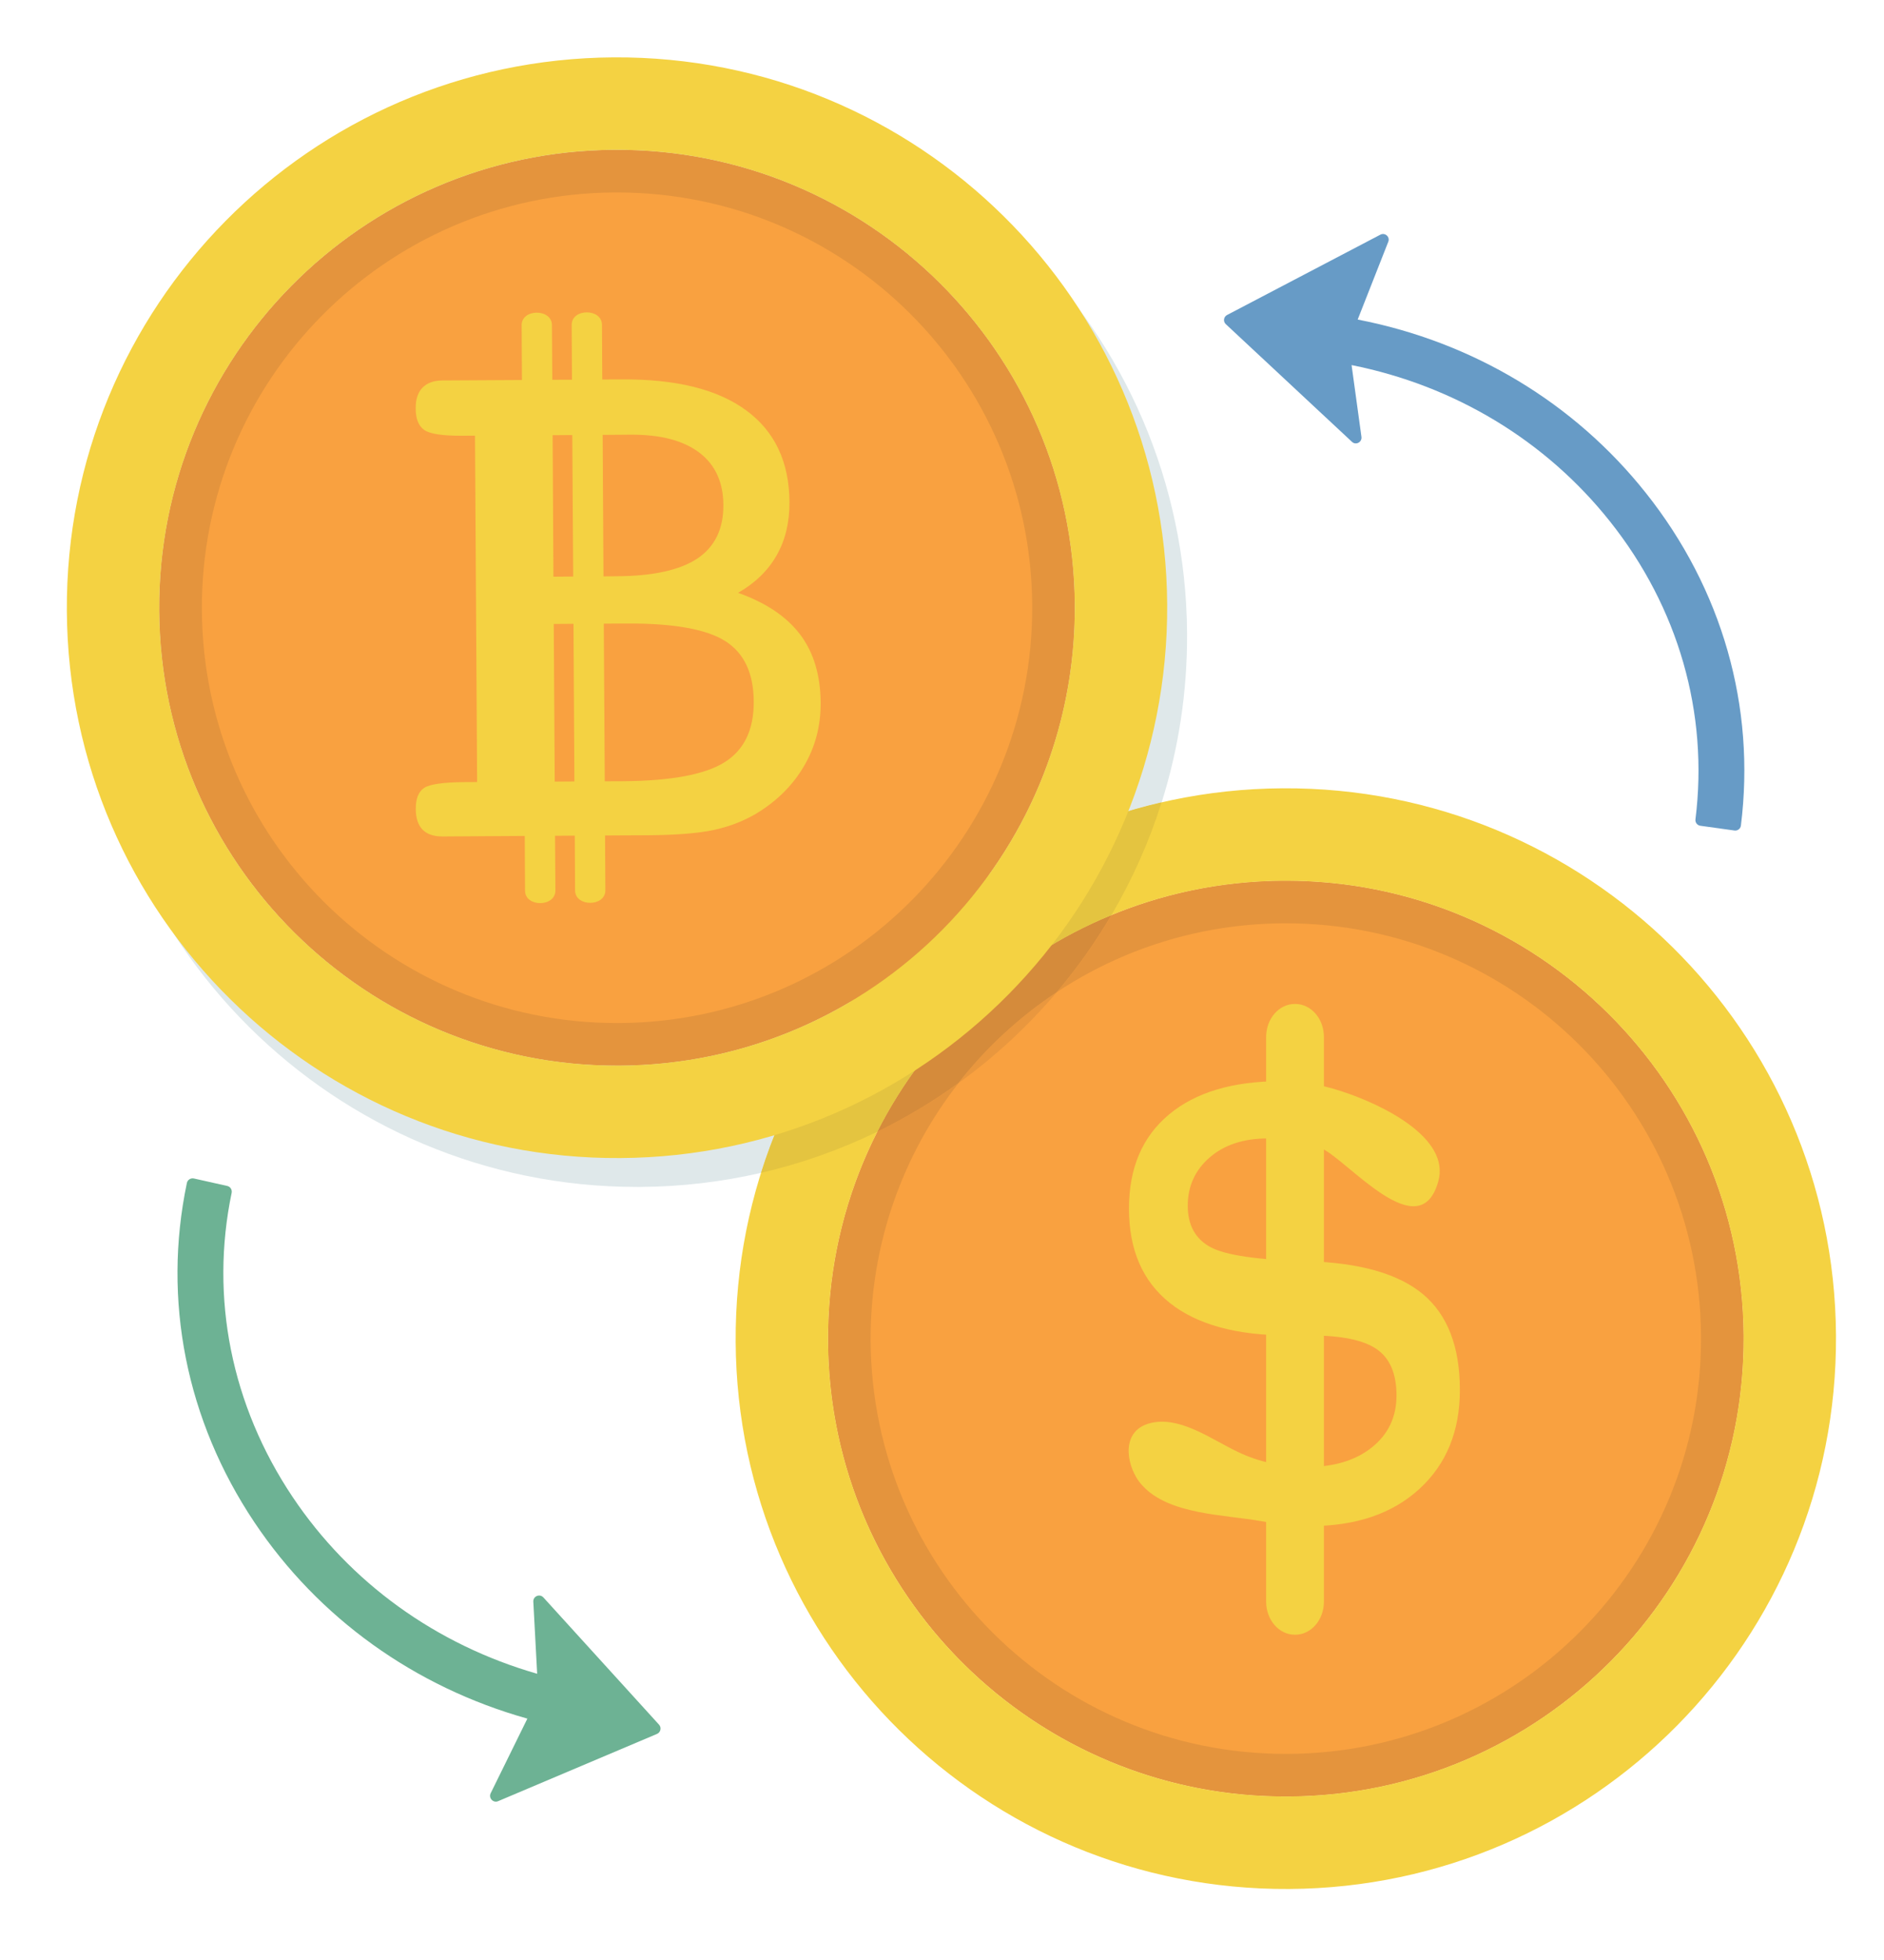 <svg width="25" height="26" viewBox="0 0 25 26" fill="none" xmlns="http://www.w3.org/2000/svg">
<path d="M17.026 11.683C13.671 11.703 10.968 14.439 10.988 17.794C11.009 21.149 13.745 23.852 17.099 23.831C20.454 23.811 23.157 21.075 23.137 17.72C23.116 14.366 20.38 11.663 17.026 11.683Z" fill="#F9A140"/>
<path d="M16.337 23.789C13.339 23.432 11.007 20.89 10.988 17.794C11.007 20.89 13.34 23.431 16.337 23.789ZM23.137 17.759C23.137 17.747 23.137 17.733 23.137 17.72C23.116 14.379 20.401 11.683 17.064 11.683C20.401 11.683 23.116 14.378 23.137 17.72C23.137 17.733 23.137 17.747 23.137 17.759ZM10.988 17.755C10.989 16.769 11.224 15.837 11.642 15.013H11.642C11.224 15.837 10.989 16.769 10.988 17.755Z" fill="#DBE3E5"/>
<path d="M17.062 23.831C16.816 23.831 16.574 23.817 16.337 23.788C13.34 23.431 11.007 20.89 10.988 17.794C10.988 17.792 10.988 17.791 10.988 17.789C10.988 17.777 10.988 17.766 10.988 17.755C10.989 16.768 11.224 15.837 11.642 15.013C12.02 14.829 12.38 14.613 12.718 14.369C11.981 15.312 11.546 16.501 11.553 17.79C11.572 20.822 14.035 23.266 17.062 23.266C17.073 23.266 17.085 23.266 17.096 23.266C20.139 23.248 22.59 20.766 22.572 17.724C22.553 14.692 20.09 12.248 17.063 12.248C17.052 12.248 17.041 12.248 17.029 12.248C15.918 12.255 14.886 12.59 14.024 13.161C14.294 12.842 14.537 12.5 14.75 12.139C15.383 11.877 16.07 11.72 16.791 11.689C16.869 11.685 16.947 11.683 17.026 11.683C17.026 11.683 17.027 11.683 17.028 11.683H17.028C17.038 11.683 17.049 11.683 17.059 11.683C17.06 11.683 17.062 11.683 17.063 11.683C17.064 11.683 17.064 11.683 17.064 11.683C20.401 11.683 23.116 14.378 23.137 17.72C23.137 17.733 23.137 17.746 23.137 17.759C23.136 21.096 20.441 23.811 17.099 23.831C17.087 23.831 17.074 23.831 17.062 23.831Z" fill="#E4943D"/>
<path d="M17.099 23.831C13.745 23.852 11.008 21.149 10.988 17.794C10.968 14.439 13.671 11.703 17.025 11.683C20.38 11.662 23.116 14.366 23.137 17.72C23.157 21.075 20.454 23.811 17.099 23.831ZM17.018 10.457C12.986 10.481 9.737 13.77 9.762 17.801C9.786 21.833 13.075 25.082 17.107 25.058C21.139 25.033 24.387 21.745 24.363 17.713C24.338 13.681 21.05 10.432 17.018 10.457Z" fill="#F4D242"/>
<path d="M15.079 19.599C14.926 19.343 14.895 18.918 15.341 18.864C15.712 18.82 16.092 19.102 16.43 19.262C16.706 19.394 17.012 19.46 17.346 19.46C17.704 19.46 17.991 19.372 18.207 19.198C18.423 19.024 18.531 18.795 18.531 18.511C18.531 18.224 18.444 18.019 18.27 17.898C18.096 17.776 17.799 17.715 17.377 17.715H17.098C16.409 17.715 15.884 17.571 15.523 17.284C15.162 16.996 14.981 16.579 14.981 16.032C14.981 15.497 15.157 15.081 15.51 14.786C15.863 14.49 16.359 14.342 16.997 14.342C17.257 14.342 17.522 14.385 17.792 14.473C18.354 14.654 19.242 15.095 19.087 15.666C18.841 16.568 17.879 15.381 17.533 15.232C17.331 15.145 17.093 15.102 16.82 15.102C16.502 15.102 16.246 15.186 16.052 15.354C15.858 15.522 15.761 15.736 15.761 15.995C15.761 16.25 15.861 16.433 16.06 16.542C16.259 16.651 16.688 16.714 17.346 16.73C18.048 16.751 18.562 16.898 18.886 17.171C19.21 17.445 19.372 17.867 19.372 18.438C19.372 18.985 19.193 19.423 18.835 19.751C18.477 20.079 17.994 20.244 17.387 20.244C17.194 20.244 16.98 20.222 16.744 20.18C16.253 20.091 15.515 20.096 15.16 19.707C15.128 19.673 15.101 19.637 15.079 19.599Z" fill="#F4D242"/>
<path d="M17.188 21.685H17.181C16.971 21.685 16.801 21.488 16.801 21.246V13.757C16.801 13.514 16.971 13.318 17.181 13.318H17.188C17.398 13.318 17.568 13.514 17.568 13.757V21.246C17.568 21.488 17.398 21.685 17.188 21.685Z" fill="#F4D242"/>
<path d="M1.361 6.694C2.008 4.067 4.078 1.997 6.71 1.353C6.388 1.521 6.073 1.702 5.768 1.897C4.115 2.546 2.788 3.84 2.094 5.468C1.827 5.861 1.583 6.271 1.361 6.694Z" fill="#D6E5E8"/>
<path d="M8.45 15.745C4.439 15.745 1.175 12.505 1.151 8.489C1.147 7.87 1.22 7.269 1.361 6.694C1.583 6.271 1.828 5.861 2.094 5.467C1.749 6.276 1.561 7.167 1.567 8.102C1.589 11.745 4.549 14.683 8.187 14.683C8.201 14.683 8.214 14.683 8.228 14.683C9.099 14.678 9.929 14.505 10.688 14.195C10.448 14.624 10.249 15.081 10.099 15.558C9.583 15.677 9.047 15.742 8.495 15.745C8.48 15.745 8.465 15.745 8.45 15.745ZM14.076 11.093C14.551 10.173 14.816 9.128 14.809 8.022C14.787 4.379 11.827 1.44 8.189 1.44C8.175 1.44 8.162 1.44 8.148 1.44C7.308 1.446 6.506 1.607 5.768 1.896C6.073 1.702 6.388 1.52 6.711 1.353C7.255 1.22 7.822 1.148 8.407 1.144C8.422 1.144 8.437 1.144 8.452 1.144C12.463 1.144 15.727 4.383 15.752 8.4C15.756 9.182 15.638 9.936 15.415 10.643C14.95 10.75 14.502 10.902 14.076 11.093Z" fill="#DFE8EA"/>
<path d="M12.717 14.369C13.084 13.899 13.525 13.491 14.024 13.161C13.639 13.614 13.2 14.021 12.717 14.369Z" fill="#E9973E"/>
<path d="M11.641 15.013C12.296 13.721 13.4 12.694 14.748 12.139C13.4 12.694 12.296 13.721 11.641 15.013H11.641Z" fill="#CDD4D6"/>
<path d="M11.641 15.013C12.296 13.721 13.4 12.694 14.748 12.139C14.536 12.5 14.293 12.842 14.023 13.161C13.525 13.491 13.083 13.899 12.716 14.369C12.378 14.613 12.019 14.829 11.641 15.013Z" fill="#D58B3B"/>
<path d="M10.098 15.558C10.248 15.081 10.447 14.624 10.687 14.195C12.153 13.597 13.355 12.489 14.075 11.093C14.501 10.902 14.949 10.75 15.414 10.643C15.248 11.17 15.023 11.671 14.748 12.139C13.4 12.694 12.296 13.721 11.641 15.013C11.154 15.249 10.637 15.434 10.098 15.558Z" fill="#E4C440"/>
<path d="M8.151 1.988C4.796 2.008 2.093 4.744 2.113 8.099C2.134 11.454 4.87 14.156 8.225 14.136C11.579 14.116 14.282 11.38 14.262 8.025C14.242 4.67 11.505 1.967 8.151 1.988Z" fill="#F9A140"/>
<path d="M2.094 5.468C2.788 3.84 4.115 2.546 5.768 1.897C4.312 2.823 3.06 4.04 2.094 5.468Z" fill="#C4D1D4"/>
<path d="M8.187 14.683C4.549 14.683 1.589 11.745 1.567 8.102C1.561 7.167 1.749 6.276 2.094 5.467C3.06 4.04 4.312 2.823 5.768 1.896C6.506 1.607 7.308 1.446 8.148 1.44C8.161 1.44 8.175 1.44 8.189 1.44C11.827 1.44 14.787 4.378 14.809 8.021C14.816 9.128 14.551 10.173 14.076 11.093C13.742 11.243 13.421 11.417 13.116 11.614C13.844 10.605 14.27 9.364 14.262 8.025C14.242 4.683 11.526 1.987 8.189 1.987C8.176 1.987 8.164 1.987 8.151 1.988C4.796 2.008 2.093 4.744 2.114 8.099C2.134 11.441 4.85 14.136 8.187 14.136C8.2 14.136 8.212 14.136 8.225 14.136C9.346 14.129 10.394 13.819 11.292 13.284C11.069 13.571 10.867 13.876 10.688 14.195C9.929 14.505 9.099 14.678 8.228 14.683C8.214 14.683 8.201 14.683 8.187 14.683Z" fill="#CCD4D6"/>
<path d="M10.688 14.195C10.866 13.876 11.068 13.572 11.291 13.284C12.008 12.857 12.629 12.287 13.115 11.614C13.42 11.418 13.741 11.243 14.075 11.093C13.355 12.489 12.153 13.597 10.688 14.195Z" fill="#D1B43D"/>
<path d="M8.187 14.136C4.85 14.136 2.134 11.441 2.113 8.099C2.093 4.744 4.796 2.008 8.151 1.988C8.163 1.988 8.176 1.988 8.188 1.988C11.526 1.988 14.242 4.683 14.262 8.025C14.27 9.365 13.844 10.605 13.116 11.614C12.629 12.288 12.008 12.858 11.292 13.284C10.394 13.819 9.345 14.129 8.225 14.136C8.212 14.136 8.2 14.136 8.187 14.136ZM8.188 2.553C8.177 2.553 8.165 2.553 8.154 2.553C5.112 2.571 2.66 5.053 2.679 8.095C2.697 11.127 5.16 13.571 8.187 13.571C8.198 13.571 8.21 13.571 8.221 13.571C11.264 13.553 13.715 11.071 13.697 8.028C13.678 4.997 11.215 2.553 8.188 2.553Z" fill="#E4943D"/>
<path d="M8.224 14.136C4.87 14.156 2.133 11.453 2.113 8.099C2.093 4.744 4.796 2.008 8.15 1.987C11.505 1.967 14.241 4.67 14.262 8.025C14.282 11.38 11.579 14.116 8.224 14.136ZM8.143 0.761C4.111 0.786 0.862 4.074 0.887 8.106C0.911 12.138 4.2 15.387 8.232 15.362C12.264 15.338 15.512 12.049 15.488 8.017C15.463 3.985 12.175 0.737 8.143 0.761Z" fill="#F4D242"/>
<path d="M9.614 10.112C9.353 10.275 8.903 10.359 8.264 10.363L8.025 10.364C8.02 9.667 8.016 8.97 8.012 8.273L8.302 8.271C8.931 8.267 9.371 8.345 9.622 8.503C9.873 8.661 10 8.929 10.002 9.306C10.004 9.68 9.875 9.949 9.614 10.112ZM7.361 10.368C7.357 9.671 7.352 8.974 7.348 8.277L7.61 8.275C7.614 8.972 7.618 9.669 7.622 10.366L7.361 10.368ZM7.594 5.771C7.598 6.397 7.602 7.022 7.606 7.648L7.344 7.65C7.341 7.024 7.337 6.398 7.333 5.773L7.594 5.771ZM8.369 5.766C8.763 5.764 9.066 5.843 9.278 6.003C9.49 6.163 9.597 6.395 9.599 6.697C9.601 7.017 9.485 7.254 9.254 7.409C9.022 7.563 8.664 7.642 8.181 7.644L8.008 7.646C8.004 7.02 8 6.394 7.997 5.769L8.369 5.766ZM10.616 8.415C10.436 8.178 10.162 7.995 9.794 7.864C10.021 7.734 10.192 7.568 10.306 7.366C10.421 7.165 10.477 6.93 10.476 6.662C10.473 6.128 10.281 5.722 9.902 5.444C9.523 5.165 8.973 5.028 8.252 5.033L7.992 5.034C7.991 4.792 7.989 4.551 7.988 4.309C7.986 4.087 7.584 4.089 7.586 4.311C7.587 4.553 7.589 4.795 7.59 5.037L7.329 5.038C7.327 4.796 7.326 4.555 7.324 4.313C7.323 4.091 6.92 4.093 6.922 4.315C6.923 4.557 6.925 4.799 6.926 5.041L5.87 5.047C5.755 5.048 5.667 5.08 5.606 5.143C5.545 5.206 5.515 5.298 5.516 5.417C5.516 5.556 5.555 5.652 5.63 5.704C5.705 5.756 5.873 5.782 6.135 5.78L6.303 5.779L6.331 10.374L6.163 10.375C5.881 10.377 5.702 10.403 5.628 10.452C5.553 10.502 5.517 10.595 5.517 10.731C5.518 10.854 5.548 10.945 5.608 11.006C5.668 11.067 5.758 11.097 5.877 11.096L6.963 11.089C6.964 11.331 6.966 11.573 6.967 11.815C6.969 12.037 7.371 12.035 7.37 11.812C7.368 11.571 7.367 11.329 7.365 11.087L7.627 11.085C7.628 11.327 7.63 11.569 7.631 11.811C7.632 12.033 8.035 12.031 8.033 11.809C8.032 11.567 8.03 11.325 8.029 11.083L8.161 11.082L8.6 11.08C8.974 11.077 9.263 11.054 9.467 11.011C9.67 10.967 9.855 10.897 10.021 10.801C10.299 10.636 10.514 10.425 10.665 10.169C10.817 9.913 10.892 9.631 10.89 9.321C10.887 8.954 10.796 8.652 10.616 8.415Z" fill="#F4D242"/>
<path d="M8.745 22.878L7.211 21.191C7.162 21.137 7.073 21.174 7.077 21.247L7.128 22.203C5.787 21.818 4.644 20.995 3.881 19.855C3.07 18.643 2.784 17.214 3.074 15.823C3.082 15.782 3.057 15.741 3.015 15.732L2.573 15.633C2.531 15.624 2.489 15.65 2.48 15.692C2.154 17.246 2.471 18.842 3.376 20.194C4.226 21.464 5.503 22.379 6.998 22.798L6.511 23.788C6.48 23.852 6.545 23.921 6.61 23.893L8.718 23.001C8.767 22.98 8.781 22.917 8.745 22.878Z" fill="#6DB294"/>
<path d="M21.839 6.538C20.888 5.341 19.54 4.534 18.016 4.239L18.422 3.207C18.448 3.142 18.379 3.081 18.317 3.113L16.282 4.179C16.237 4.203 16.228 4.265 16.266 4.3L17.94 5.861C17.991 5.91 18.075 5.866 18.066 5.796L17.935 4.843C19.303 5.116 20.51 5.843 21.363 6.916C22.272 8.058 22.674 9.46 22.498 10.87C22.493 10.911 22.522 10.948 22.563 10.954L23.016 11.017C23.057 11.023 23.096 10.993 23.101 10.952C23.299 9.376 22.852 7.811 21.839 6.538Z" fill="#679BC6"/>
</svg>
